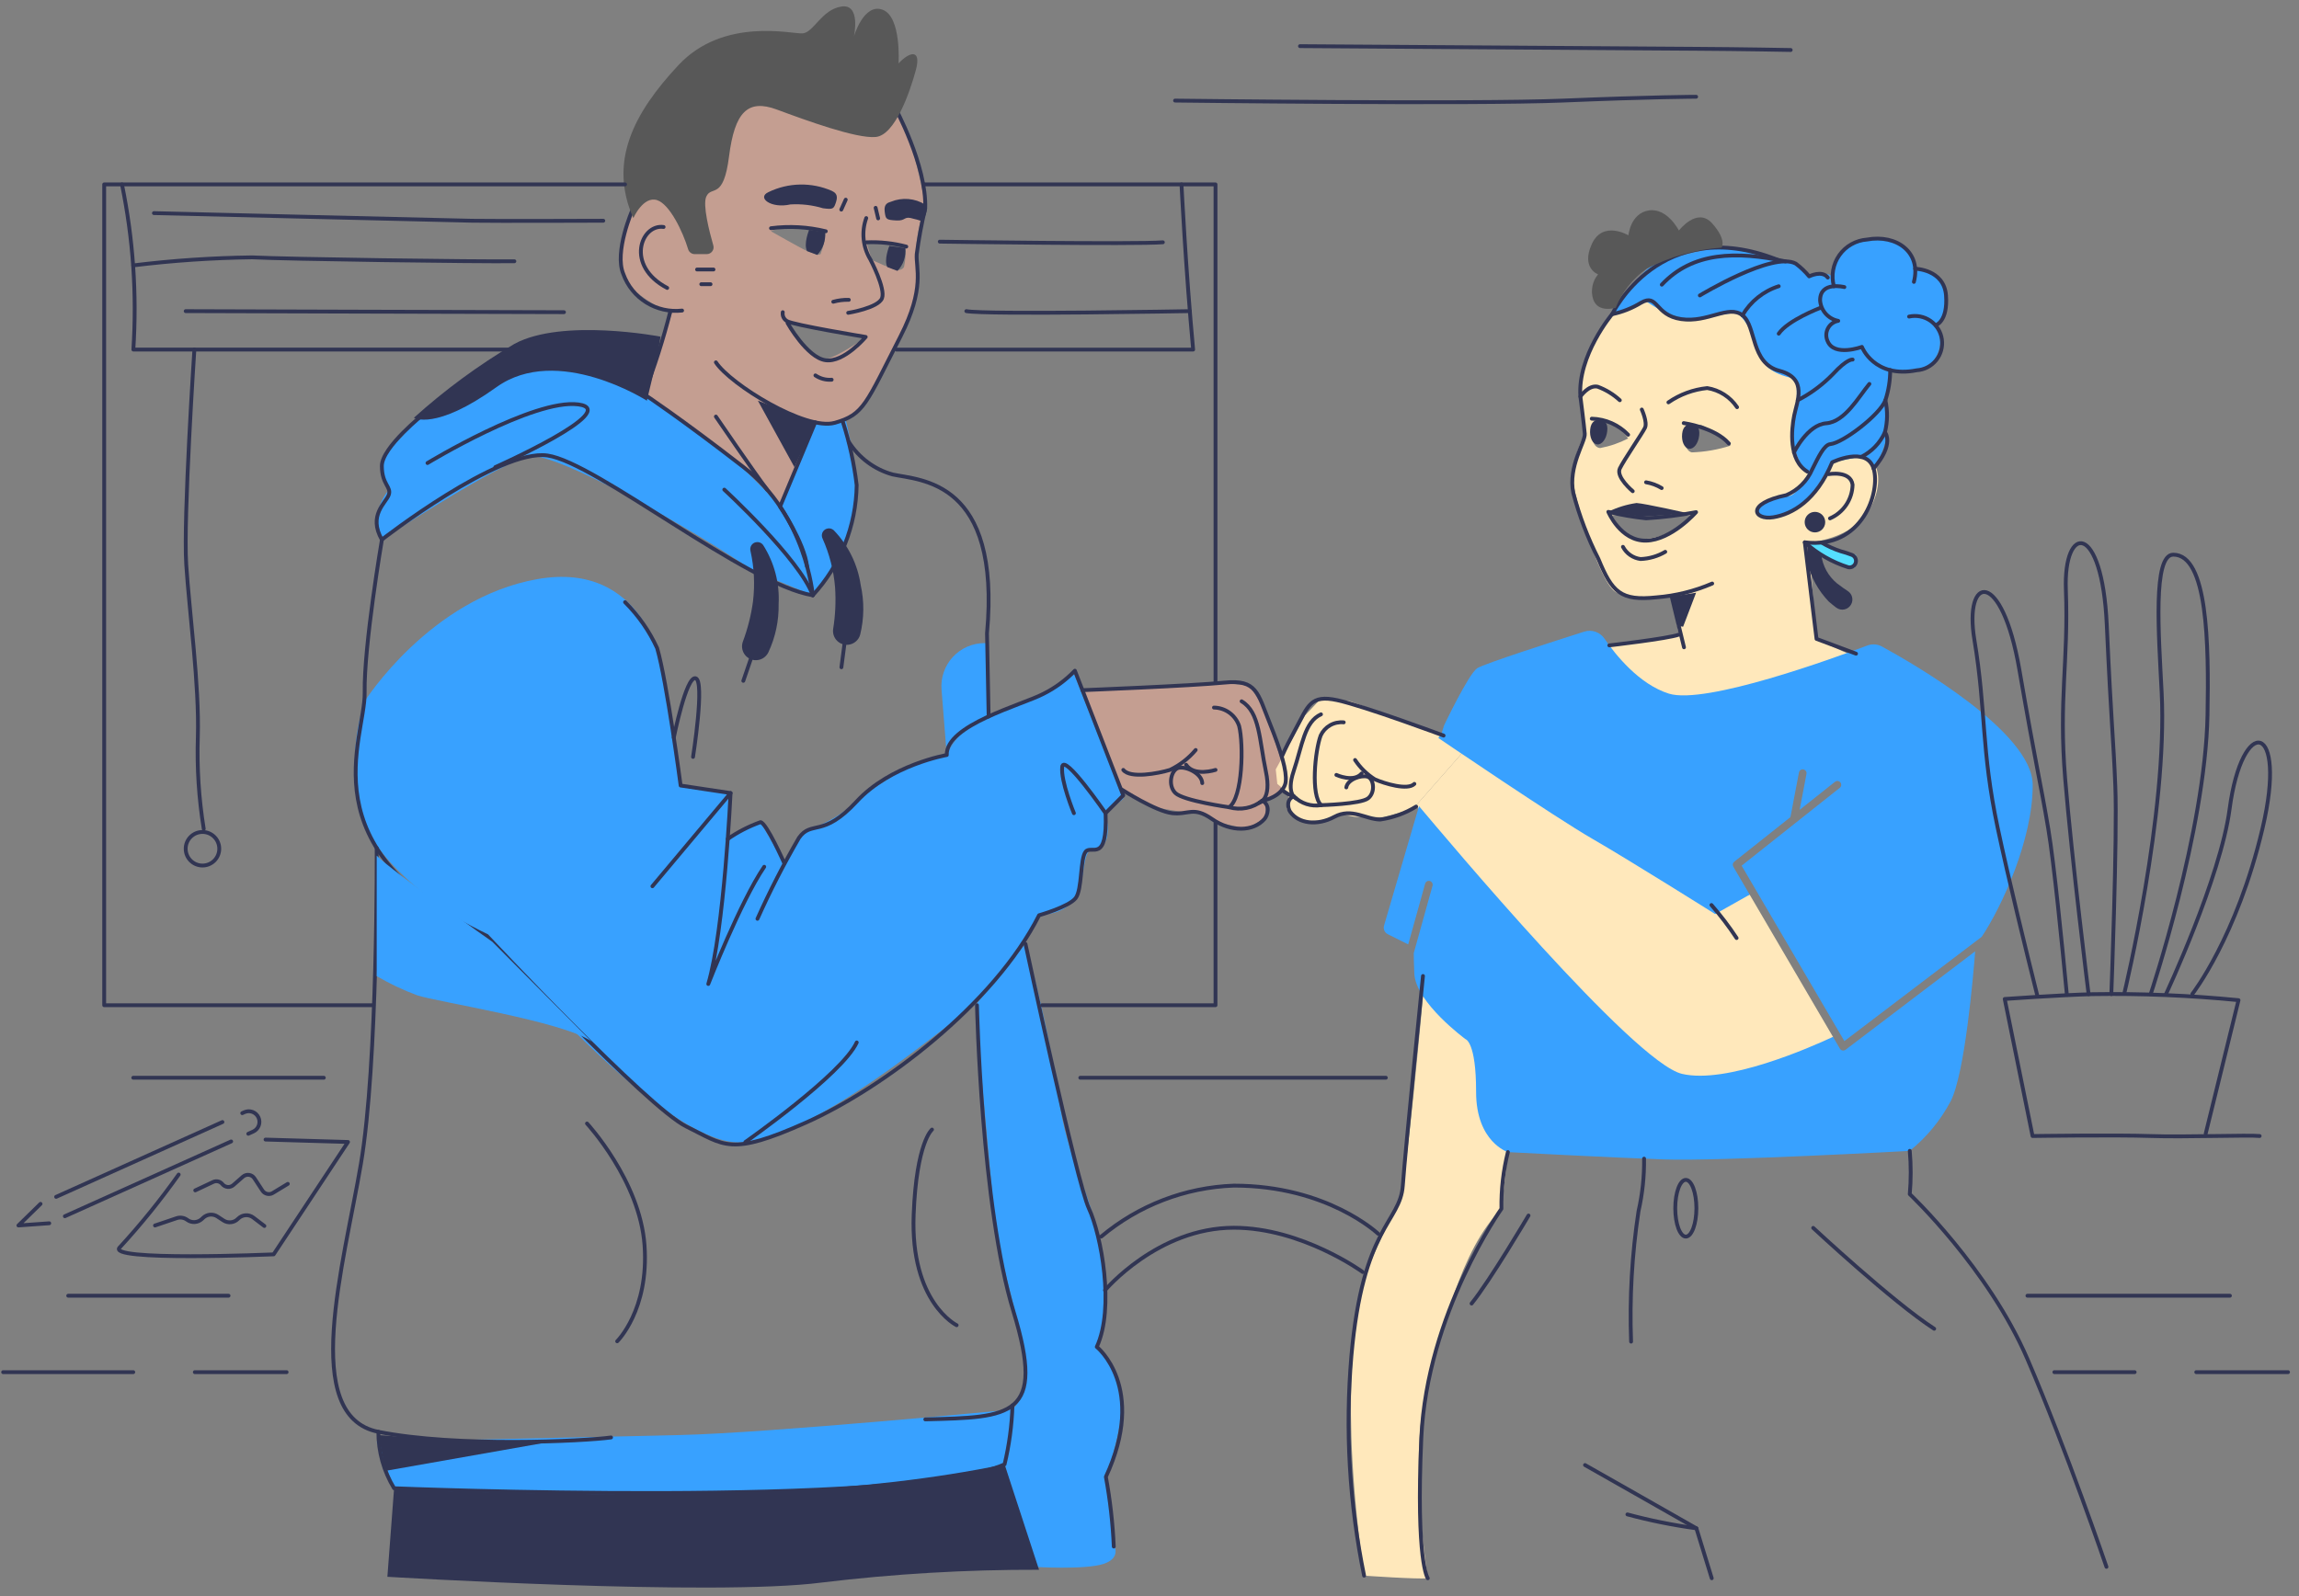 <svg width="144" height="100" viewBox="0 0 144 100" fill="none" xmlns="http://www.w3.org/2000/svg">
<rect x="0" y="0" width="144" height="100" fill="#808080" stroke="none"/>
<path d="M117.091 31.944C118.145 30.108 117.863 27.563 114.76 28.967L111.245 19.689L104.874 18.23L100.973 19.689C100.973 19.689 98.99 22.532 98.99 23.689C98.99 24.846 99.264 27.177 99.264 27.177C98.825 28.01 98.558 28.923 98.48 29.862C98.545 30.891 100.125 36.435 101.197 37.093C102.27 37.751 104.707 37.372 104.707 37.372L105.158 39.766L100.802 40.439C100.802 40.439 100.438 44.456 103.26 44.617C106.083 44.778 117.094 41.559 117.094 41.559L113.755 40.052L113.313 33.993C113.313 33.993 116.039 33.779 117.091 31.944ZM99.702 27.342C99.661 27.053 99.719 26.759 99.864 26.507C99.864 26.507 100.066 26.281 100.739 26.47C101.239 26.679 101.669 27.026 101.981 27.47C101.428 27.756 100.837 27.959 100.225 28.072C100 28.058 99.763 27.848 99.702 27.342ZM102.248 33.699C101.645 33.548 100.973 32.281 100.973 32.281L103.102 32.156L106.04 32.302C104.374 33.888 102.851 33.849 102.248 33.699ZM105.973 28.343C105.768 28.303 105.639 28.135 105.459 27.687C105.279 27.239 105.773 26.615 105.773 26.615C106.002 26.629 106.232 26.629 106.461 26.615C106.843 26.593 108.395 27.92 108.395 27.92C107.611 28.172 106.796 28.314 105.973 28.343Z" fill="#FFE8BB"/>
<path d="M29.569 24.693C29.569 24.693 26.129 26.016 25.446 27.023C24.764 28.03 23.258 28.312 24.363 30.678C24.363 30.678 23.001 32.214 23.921 33.811C23.921 33.811 31.474 28.84 33.2 28.591C34.927 28.343 43.477 33.213 47.165 35.752L50.909 37.297C50.909 37.297 53.526 34.628 53.576 31.62C53.609 29.826 53.406 28.036 52.974 26.295C52.974 26.295 52.318 26.424 51.926 26.55C51.641 26.615 51.342 26.587 51.075 26.468L48.861 31.741C48.861 31.741 45.622 28.037 42.723 26.374C39.825 24.711 36.812 20.308 29.569 24.693Z" fill="#38A1FF"/>
<path d="M61.876 40.293H61.664C61.292 40.293 60.923 40.37 60.582 40.519C60.241 40.669 59.934 40.887 59.682 41.16C59.429 41.434 59.236 41.757 59.114 42.109C58.992 42.461 58.944 42.834 58.974 43.206L59.301 47.304C59.531 46.74 59.88 46.232 60.325 45.815C60.769 45.398 61.298 45.081 61.876 44.887V40.293Z" fill="#38A1FF"/>
<path d="M22.84 43.937C22.84 43.937 26.93 37.479 33.648 36.286C40.366 35.094 41.441 41.768 41.441 41.768L42.634 49.216L45.761 49.687L45.584 52.565L47.634 51.51L49.129 54.088C49.129 54.088 49.998 52.16 50.647 51.986C51.758 51.597 52.781 50.993 53.66 50.209C54.688 49.291 58.049 47.14 59.299 47.305C59.595 46.65 60.035 46.07 60.587 45.609C61.138 45.147 61.786 44.816 62.483 44.64C64.218 44.146 65.845 43.328 67.277 42.23L70.365 50.038L69.249 50.949C69.249 50.949 69.837 53.105 68.571 53.16C67.305 53.215 68.663 56.846 65.614 57.269C65.614 57.269 65.059 57.184 64.771 57.934C64.484 58.685 61.066 63.255 59.969 63.85C58.873 64.446 51.629 70.844 46.685 71.551C41.742 72.259 30.498 58.639 30.498 58.639C30.498 58.639 23.526 54.872 22.6 50.873C22.029 48.584 22.112 46.181 22.84 43.937Z" fill="#38A1FF"/>
<path d="M23.595 90.336L24.684 93.241C24.684 93.241 43.737 94.836 47.868 95.076C52 95.315 62.923 91.743 62.923 91.743C63.263 90.631 63.43 89.472 63.418 88.309C63.418 88.309 48.134 89.783 42.581 89.909L23.595 90.336Z" fill="#38A1FF"/>
<path d="M61.094 62.978C61.094 62.978 62.241 76.328 62.441 77.475C62.641 78.622 64.234 84.48 64.233 85.282C64.231 86.083 64.329 87.395 63.418 88.308L62.922 91.743L64.795 98.17C64.795 98.17 67.953 98.363 69.117 97.984C70.281 97.604 69.762 96.763 69.762 96.763L69.268 92.527C69.75 91.159 70.093 89.746 70.292 88.309C70.277 86.861 69.699 85.476 68.681 84.447C69.267 82.492 69.369 80.423 68.975 78.421C68.385 74.667 66.791 72.632 66.295 68.647C65.801 65.438 65.107 62.263 64.216 59.141L61.094 62.978Z" fill="#38A1FF"/>
<path d="M100.973 19.688C100.973 19.688 102.426 19.098 103.058 18.846C103.75 19.324 104.502 19.708 105.295 19.99C105.831 20.021 108.802 19.577 108.802 19.577C109.45 20.19 109.887 20.992 110.052 21.868C110.397 23.43 112.072 23.618 112.367 23.729C112.662 23.839 112.503 25.508 112.503 25.508L112.249 27.466C112.359 28.104 112.58 28.717 112.902 29.279L113.307 29.776C113.307 29.776 112.434 31.089 112.078 31.073C111.723 31.058 110.246 31.415 110.079 31.837C109.913 32.258 110.204 32.425 111.068 32.407C111.932 32.288 112.725 31.868 113.307 31.22C113.833 30.495 114.317 29.741 114.758 28.961C114.758 28.961 116.587 28.616 116.646 28.584C116.706 28.552 117.351 29.347 117.351 29.347C117.748 28.736 118.029 28.057 118.18 27.343C118.132 26.782 118.113 25.183 118.113 25.183L118.457 23.204C119.093 23.351 119.755 23.341 120.387 23.177C120.638 23.061 120.862 22.892 121.044 22.683C121.225 22.475 121.361 22.23 121.441 21.965C121.523 21.701 121.547 21.422 121.513 21.147C121.478 20.873 121.387 20.608 121.244 20.372C121.468 20.215 121.646 20.002 121.761 19.755C121.877 19.508 121.925 19.234 121.901 18.962C121.964 18.475 121.831 17.982 121.534 17.591C121.236 17.201 120.795 16.943 120.308 16.875C119.341 16.809 119.865 16.831 119.865 16.831C119.878 16.403 119.737 15.985 119.465 15.654C119.194 15.323 118.811 15.102 118.388 15.033C116.859 14.776 114.915 15.06 114.841 17.557C114.841 17.557 114.871 16.823 113.42 17.331C112.907 16.801 112.254 16.428 111.537 16.254C110.698 16.217 108.659 15.47 107.675 15.518C106.25 15.72 104.853 16.09 103.515 16.62C102.744 16.968 100.973 19.688 100.973 19.688Z" fill="#38A1FF"/>
<path d="M113.437 34.544C114.039 34.87 114.66 35.159 115.296 35.409C115.585 35.49 115.881 35.544 116.179 35.571L116.254 34.765C115.811 34.706 115.378 34.591 114.963 34.423C114.44 34.181 114.105 33.993 114.105 33.993H113.313L113.437 34.544Z" fill="#55DEFF"/>
<path d="M57.952 12.819C57.952 12.819 57.171 8.475 56.294 7.199C56.294 7.199 48.039 4.563 46.473 5.849C44.907 7.134 43.642 8.892 43.657 10.793C43.672 12.695 43.364 15.451 43.364 15.451C43.364 15.451 41.324 10.972 40.138 12.471C39.226 13.694 38.778 15.202 38.874 16.725C39.071 17.176 39.293 17.615 39.54 18.04C39.54 18.04 41.194 19.5 42.127 19.482L40.464 24.692C40.464 24.692 46.014 29.029 46.624 29.292C47.235 29.556 48.861 31.74 48.861 31.74L51.075 26.468C51.599 26.523 52.129 26.466 52.629 26.299C53.13 26.133 53.588 25.861 53.975 25.502C55.099 24.31 55.85 21.688 56.582 20.717C57.355 19.311 57.661 17.695 57.456 16.104C57.185 15.082 57.952 12.819 57.952 12.819ZM48.291 14.491C49.12 14.018 51.724 14.491 51.724 14.491C51.678 14.98 51.569 15.462 51.398 15.922C51.331 15.947 51.26 15.962 51.188 15.968L50.553 15.729C50.192 15.571 48.291 14.491 48.291 14.491ZM51.465 22.506C50.811 22.361 49.349 20.236 49.349 20.236L54.205 21.133C54.205 21.133 52.116 22.651 51.465 22.506ZM56.624 16.725C56.45 17.027 56.034 16.885 56.034 16.885L55.376 16.627L54.612 16.288L54.27 15.186C54.27 15.186 54.942 15.203 55.405 15.212C55.856 15.264 56.299 15.367 56.727 15.519C56.743 15.924 56.709 16.329 56.624 16.725Z" fill="#C49E91"/>
<path d="M67.799 43.242L70.272 49.614L72.284 50.576L74.293 50.908H75.386L76.441 51.557L78.102 51.925L79.275 51.212V50.118L80.245 49.554L80.541 48.544L79.152 44.332L78.262 42.969L76.135 42.737L67.799 43.242Z" fill="#C49E91"/>
<path d="M91.792 46.944L88.499 50.69L86.636 51.202L84.874 51.177L83.941 51.009L82.942 51.401L81.47 51.46L80.579 50.673L80.747 49.74L80.005 49.112L79.908 48.205L81.737 44.827L82.704 43.803L84.553 43.93L90.286 45.989L91.792 46.944Z" fill="#FFE8BB"/>
<path d="M88.694 50.465C88.694 50.465 100.768 66.022 105.092 67.525C109.415 69.028 114.822 64.981 114.822 64.981L109.592 56.05L107.244 56.704L91.791 46.943L88.694 50.465Z" fill="#FFE8BB"/>
<path d="M89.131 62.416C89.131 62.416 88.056 74.365 87.678 75.158C87.301 75.95 85.557 79.335 85.263 80.838C84.968 82.341 83.869 87.684 85.442 98.719C85.442 98.719 88.777 98.952 89.434 98.883C89.434 98.883 88.261 91.583 89.273 87.537C90.285 83.49 91.479 78.281 94.047 75.735L94.452 72.18L93.548 62.979L89.131 62.416Z" fill="#FFE8BB"/>
<path d="M107.432 57.269L109.592 56.05L108.566 54.298C108.537 54.249 108.527 54.19 108.537 54.134C108.548 54.076 108.579 54.026 108.624 53.99L112.145 51.196L112.677 48.409C112.681 48.377 112.692 48.346 112.709 48.318C112.725 48.29 112.748 48.266 112.774 48.247C112.801 48.228 112.831 48.214 112.863 48.207C112.894 48.2 112.927 48.2 112.96 48.206C112.991 48.212 113.022 48.224 113.049 48.243C113.076 48.261 113.099 48.284 113.116 48.312C113.134 48.339 113.146 48.37 113.152 48.402C113.157 48.434 113.156 48.467 113.148 48.499L112.722 50.74L114.935 48.983C114.96 48.963 114.989 48.948 115.019 48.94C115.049 48.931 115.082 48.928 115.112 48.931C115.144 48.935 115.175 48.945 115.202 48.96C115.23 48.975 115.255 48.996 115.274 49.021C115.294 49.045 115.309 49.074 115.318 49.104C115.326 49.135 115.329 49.166 115.326 49.198C115.323 49.229 115.313 49.26 115.297 49.288C115.282 49.315 115.262 49.34 115.237 49.359L109.089 54.237L115.525 65.227L124.128 58.691C125.382 56.813 127.329 52.606 127.32 49.172C127.31 45.865 119.83 41.572 117.884 40.51C117.744 40.432 117.588 40.386 117.427 40.375C117.267 40.364 117.106 40.388 116.956 40.445C114.913 41.217 106.822 44.172 104.533 43.458C102.665 42.872 101.188 41.023 100.491 40.004C100.355 39.806 100.159 39.658 99.932 39.58C99.704 39.503 99.459 39.501 99.23 39.574C97.366 40.167 92.955 41.585 92.526 41.866C91.984 42.223 90.444 45.462 90.444 45.462L90.285 45.989L90.09 46.235C90.09 46.235 97.396 51.203 99.723 52.544C102.05 53.884 107.432 57.269 107.432 57.269Z" fill="#38A1FF"/>
<path d="M115.597 65.771C115.556 65.803 115.504 65.82 115.452 65.82C115.436 65.82 115.421 65.818 115.405 65.815C115.372 65.808 115.34 65.795 115.312 65.775C115.285 65.755 115.262 65.73 115.244 65.701L114.822 64.98C114.819 64.973 114.817 64.966 114.815 64.96C113.345 65.646 108.124 67.939 105.349 67.279C102.325 66.559 90.51 52.435 88.881 50.508L86.691 57.988C86.66 58.092 86.667 58.204 86.711 58.304C86.754 58.403 86.832 58.485 86.929 58.533L88.205 59.169L89.268 55.353C89.288 55.294 89.329 55.245 89.383 55.216C89.438 55.186 89.502 55.179 89.561 55.196C89.621 55.213 89.672 55.252 89.704 55.304C89.734 55.358 89.745 55.421 89.731 55.481L88.552 59.715C88.552 59.953 88.559 60.345 88.587 60.995C88.666 62.81 91.791 65.104 91.791 65.104C91.791 65.104 92.46 65.255 92.457 68.406C92.454 71.556 94.448 72.182 94.448 72.182C94.448 72.182 100.771 72.52 104.24 72.641C107.71 72.762 119.616 72.106 119.616 72.106C120.672 71.256 121.543 70.201 122.177 69.003C123.066 67.303 123.592 61.203 123.717 59.602L115.597 65.771Z" fill="#38A1FF"/>
<path d="M48.292 14.298C49.438 14.15 50.602 14.215 51.724 14.49" stroke="#313553" stroke-width="0.24" stroke-linecap="round" stroke-linejoin="round"/>
<path d="M50.68 14.4C50.68 14.4 50.314 15.293 50.553 15.731L51.188 15.97C51.369 15.782 51.506 15.556 51.59 15.309C51.675 15.061 51.704 14.799 51.676 14.539L50.68 14.4Z" fill="#313553"/>
<path d="M54.27 15.183C55.111 15.145 55.953 15.236 56.767 15.451" stroke="#313553" stroke-width="0.24" stroke-linecap="round" stroke-linejoin="round"/>
<path d="M55.706 15.403C55.706 15.403 55.341 16.295 55.58 16.733L56.214 16.972C56.395 16.784 56.533 16.558 56.617 16.311C56.701 16.064 56.73 15.801 56.702 15.541L55.706 15.403Z" fill="#313553"/>
<path d="M48.132 12.037C48.748 11.738 49.422 11.575 50.108 11.562C50.793 11.548 51.473 11.683 52.101 11.957C52.261 12.042 52.523 12.161 52.374 12.63C52.225 13.099 52.193 13.132 51.55 13.048C50.888 12.848 50.197 12.767 49.508 12.808C48.291 13.084 47.383 12.382 48.132 12.037Z" fill="#313553"/>
<path d="M52.974 12.509L52.695 13.132" stroke="#313553" stroke-width="0.24" stroke-linecap="round" stroke-linejoin="round"/>
<path d="M57.952 12.82C57.634 12.621 57.273 12.501 56.9 12.469C56.526 12.438 56.151 12.496 55.804 12.639C55.631 12.693 55.352 12.762 55.413 13.25C55.474 13.738 55.498 13.777 56.146 13.813C56.794 13.848 56.57 13.496 57.237 13.711C57.372 13.739 57.504 13.776 57.634 13.822C57.888 13.935 58.217 12.991 57.952 12.82Z" fill="#313553"/>
<path d="M54.846 13.02L55.004 13.683" stroke="#313553" stroke-width="0.24" stroke-linecap="round" stroke-linejoin="round"/>
<path d="M54.258 13.663C54.106 14.085 54.05 14.536 54.094 14.983C54.138 15.43 54.28 15.861 54.51 16.246C54.51 16.246 55.482 18.07 55.246 18.683C55.011 19.297 53.127 19.6 53.127 19.6" stroke="#313553" stroke-width="0.24" stroke-linecap="round" stroke-linejoin="round"/>
<path d="M53.166 18.785C52.837 18.776 52.509 18.817 52.192 18.906" stroke="#313553" stroke-width="0.24" stroke-linecap="round" stroke-linejoin="round"/>
<path d="M49.329 20.238C49.329 20.238 50.547 22.404 51.707 22.569C52.866 22.734 54.225 21.11 54.225 21.11C54.225 21.11 49.652 20.356 49.299 20.12C49.201 20.066 49.123 19.983 49.075 19.882C49.026 19.782 49.011 19.669 49.029 19.559" stroke="#313553" stroke-width="0.24" stroke-linecap="round" stroke-linejoin="round"/>
<path d="M39.62 13.136C39.62 13.136 38.456 15.78 39.044 17.172C39.31 17.912 39.819 18.54 40.487 18.954C41.155 19.369 41.943 19.546 42.724 19.457" stroke="#313553" stroke-width="0.24" stroke-linecap="round" stroke-linejoin="round"/>
<path d="M41.992 19.493C41.545 21.258 40.99 22.994 40.331 24.691" stroke="#313553" stroke-width="0.24" stroke-linecap="round" stroke-linejoin="round"/>
<path d="M41.565 14.221C40.155 14.022 39.142 16.652 41.791 18.04" stroke="#313553" stroke-width="0.24" stroke-linecap="round" stroke-linejoin="round"/>
<path d="M56.045 6.705C56.045 6.705 58.049 10.355 57.952 13.059C57.724 14.003 57.547 14.959 57.42 15.922C57.358 16.8 57.957 18.037 56.407 21.066C54.235 25.314 54.12 25.968 52.292 26.489C50.464 27.01 45.732 24.068 44.841 22.702" stroke="#313553" stroke-width="0.24" stroke-linecap="round" stroke-linejoin="round"/>
<path d="M39.669 13.663C39.669 13.663 40.298 12.253 41.162 12.541C41.95 12.802 42.764 14.499 43.102 15.614C43.128 15.703 43.183 15.781 43.257 15.836C43.331 15.892 43.421 15.922 43.513 15.922H44.267C44.333 15.922 44.398 15.907 44.458 15.877C44.517 15.848 44.569 15.805 44.609 15.752C44.65 15.699 44.677 15.637 44.689 15.572C44.701 15.507 44.698 15.44 44.679 15.376C44.428 14.503 44.001 12.837 44.24 12.315C44.567 11.595 45.312 12.577 45.664 9.801C46.017 7.025 46.829 6.185 48.657 6.863C50.485 7.541 53.633 8.692 54.848 8.583C56.063 8.474 56.995 5.761 57.363 4.398C57.731 3.035 56.965 3.237 56.282 3.971C56.282 3.971 56.468 1.051 55.286 0.611C54.104 0.17 53.488 2.273 53.488 2.273C53.488 2.273 53.94 0.214 52.698 0.41C51.457 0.605 50.953 2.055 50.262 2.092C49.572 2.129 45.319 1.063 42.496 4.08C39.672 7.097 38.109 10.15 39.669 13.663Z" fill="#585858"/>
<path d="M47.471 25.104L49.76 29.269L51.059 26.461L47.471 25.104Z" fill="#313553"/>
<path d="M51.061 26.461L48.86 31.74C48.86 31.74 50.383 33.99 50.554 35.498" stroke="#313553" stroke-width="0.24" stroke-linecap="round" stroke-linejoin="round"/>
<path d="M43.661 16.885H44.69" stroke="#313553" stroke-width="0.24" stroke-linecap="round" stroke-linejoin="round"/>
<path d="M43.925 17.806H44.505" stroke="#313553" stroke-width="0.24" stroke-linecap="round" stroke-linejoin="round"/>
<path d="M41.371 21.09C41.371 21.09 35.223 19.911 32.217 21.547C29.971 22.877 27.863 24.428 25.923 26.176C25.923 26.176 27.263 27.005 31.09 24.26C34.916 21.515 40.516 25.104 40.516 25.104L41.165 22.4L41.371 21.09Z" fill="#313553"/>
<path d="M26.581 25.906C26.581 25.906 23.916 28.015 23.918 29.196C23.921 30.376 24.533 30.5 24.35 31.007C24.167 31.515 23.047 32.282 23.918 33.81C23.918 33.81 31.244 28.105 34.29 28.538C37.336 28.97 46.76 36.636 50.911 37.296C50.911 37.296 50.495 32.311 46.574 29.268C42.654 26.225 40.333 24.691 40.333 24.691" stroke="#313553" stroke-width="0.24" stroke-linecap="round" stroke-linejoin="round"/>
<path d="M51.074 23.52C51.373 23.723 51.732 23.818 52.092 23.79" stroke="#313553" stroke-width="0.24" stroke-linecap="round" stroke-linejoin="round"/>
<path d="M44.841 26.1C44.841 26.1 47.267 29.655 48.05 30.677" stroke="#313553" stroke-width="0.24" stroke-linecap="round" stroke-linejoin="round"/>
<path d="M23.922 33.812C23.922 33.812 22.792 40.445 22.841 43.388C22.891 46.331 19.108 53.18 30.497 58.638C30.497 58.638 40.576 69.398 42.989 70.579C45.403 71.76 45.707 72.466 50.491 70.33C55.276 68.194 62.268 62.942 65.084 57.343C65.084 57.343 66.949 56.816 67.372 56.272C67.796 55.729 67.645 53.803 68.001 53.358C68.358 52.914 69.37 54.121 69.249 50.948L70.357 49.832L67.326 42.021C66.752 42.616 66.082 43.109 65.342 43.477C64.025 44.166 59.233 45.422 59.302 47.304C59.302 47.304 55.778 47.915 53.653 50.221C51.527 52.526 50.836 51.37 50.042 52.495C49.088 54.139 48.221 55.83 47.444 57.565" stroke="#313553" stroke-width="0.24" stroke-linecap="round" stroke-linejoin="round"/>
<path d="M39.152 37.727C39.988 38.56 40.669 39.536 41.161 40.608C41.774 42.712 42.633 49.216 42.633 49.216L45.761 49.687L40.865 55.526" stroke="#313553" stroke-width="0.24" stroke-linecap="round" stroke-linejoin="round"/>
<path d="M45.76 49.687C45.76 49.687 45.363 58.264 44.364 61.649C44.364 61.649 46.372 56.504 47.868 54.306" stroke="#313553" stroke-width="0.24" stroke-linecap="round" stroke-linejoin="round"/>
<path d="M45.584 52.564C46.218 52.124 46.907 51.77 47.634 51.51C48.001 51.546 49.128 54.087 49.128 54.087" stroke="#313553" stroke-width="0.24" stroke-linecap="round" stroke-linejoin="round"/>
<path d="M50.909 37.297C52.644 35.411 53.623 32.953 53.659 30.391C53.499 29.057 53.212 27.741 52.803 26.461" stroke="#313553" stroke-width="0.24" stroke-linecap="round" stroke-linejoin="round"/>
<path d="M26.777 29.01C26.777 29.01 33.43 24.971 36.222 25.338C39.014 25.705 31.025 29.266 31.025 29.266" stroke="#313553" stroke-width="0.24" stroke-linecap="round" stroke-linejoin="round"/>
<path d="M42.204 46.212C42.204 46.212 42.976 42.344 43.57 42.493C44.163 42.643 43.409 47.422 43.409 47.422" stroke="#313553" stroke-width="0.24" stroke-linecap="round" stroke-linejoin="round"/>
<path d="M46.685 71.552C46.685 71.552 52.746 67.312 53.663 65.312" stroke="#313553" stroke-width="0.24" stroke-linecap="round" stroke-linejoin="round"/>
<path d="M69.248 50.948C69.248 50.948 66.631 47.15 66.532 48.045C66.432 48.94 67.265 50.948 67.265 50.948" stroke="#313553" stroke-width="0.24" stroke-linecap="round" stroke-linejoin="round"/>
<path d="M53.165 27.684C53.794 28.68 54.77 29.408 55.905 29.726C57.654 30.102 62.7 30.073 61.822 39.681L61.924 44.888" stroke="#313553" stroke-width="0.24" stroke-linecap="round" stroke-linejoin="round"/>
<path d="M23.593 53.132C23.593 53.132 23.675 66.594 22.607 72.91C21.538 79.226 18.77 88.728 23.699 89.707C28.627 90.686 36.593 90.294 38.274 90.06" stroke="#313553" stroke-width="0.24" stroke-linecap="round" stroke-linejoin="round"/>
<path d="M61.194 62.978C61.194 62.978 61.463 75.578 63.486 82.186C65.508 88.794 63.349 88.794 57.956 88.928" stroke="#313553" stroke-width="0.24" stroke-linecap="round" stroke-linejoin="round"/>
<path d="M64.232 59.142C64.232 59.142 67.429 74.041 68.204 75.713C68.978 77.384 69.827 81.946 68.698 84.386C68.698 84.386 71.868 86.913 69.267 92.528C69.532 93.971 69.698 95.43 69.763 96.896" stroke="#313553" stroke-width="0.24" stroke-linecap="round" stroke-linejoin="round"/>
<path d="M47.257 41.359C47.126 41.345 47 41.302 46.889 41.233C46.777 41.164 46.683 41.071 46.612 40.959C46.542 40.849 46.498 40.723 46.483 40.593C46.469 40.462 46.484 40.33 46.528 40.206C46.835 39.388 47.049 38.537 47.166 37.671C47.291 36.62 47.238 35.556 47.008 34.523C46.992 34.463 46.988 34.4 46.997 34.338C47.007 34.276 47.03 34.217 47.064 34.164C47.098 34.112 47.143 34.067 47.195 34.033C47.248 33.999 47.307 33.977 47.369 33.968C47.449 33.955 47.532 33.964 47.607 33.994C47.683 34.025 47.748 34.076 47.796 34.142C48.501 35.245 48.841 36.542 48.77 37.849C48.79 38.894 48.569 39.93 48.125 40.876C48.047 41.035 47.922 41.167 47.767 41.254C47.611 41.34 47.434 41.377 47.257 41.359Z" fill="#313553"/>
<path d="M47.166 40.879L46.558 42.656" stroke="#313553" stroke-width="0.24" stroke-linecap="round" stroke-linejoin="round"/>
<path d="M53.129 40.396C52.998 40.409 52.866 40.392 52.743 40.346C52.62 40.301 52.509 40.228 52.418 40.133C52.327 40.038 52.259 39.924 52.218 39.799C52.178 39.674 52.167 39.542 52.185 39.412C52.324 38.549 52.364 37.673 52.306 36.8C52.219 35.746 51.955 34.713 51.524 33.747C51.496 33.691 51.48 33.63 51.477 33.567C51.474 33.505 51.484 33.443 51.507 33.384C51.53 33.326 51.565 33.273 51.61 33.23C51.655 33.186 51.708 33.152 51.767 33.131C51.843 33.102 51.925 33.095 52.005 33.11C52.085 33.126 52.159 33.162 52.219 33.217C53.129 34.158 53.721 35.361 53.911 36.656C54.138 37.676 54.128 38.735 53.881 39.75C53.837 39.922 53.741 40.076 53.606 40.191C53.471 40.306 53.305 40.378 53.128 40.396H53.129Z" fill="#313553"/>
<path d="M52.945 39.944L52.702 41.806" stroke="#313553" stroke-width="0.24" stroke-linecap="round" stroke-linejoin="round"/>
<path d="M23.699 89.707C23.696 90.954 24.037 92.177 24.684 93.242C24.684 93.242 56.635 94.539 62.922 91.745C63.212 90.534 63.378 89.297 63.418 88.054" stroke="#313553" stroke-width="0.24" stroke-linecap="round" stroke-linejoin="round"/>
<path d="M24.684 93.243L24.264 98.79C24.264 98.79 44.732 100.03 51.475 99.15C55.989 98.604 60.533 98.337 65.081 98.35L62.922 91.745C53.986 93.589 44.305 93.771 32.883 93.543C29.684 93.48 26.038 93.405 24.684 93.243Z" fill="#313553"/>
<path d="M34.707 90.29L24.149 92.152L23.698 89.91L28.4 90.273L34.707 90.29Z" fill="#313553"/>
<path d="M36.767 70.391C36.767 70.391 40.081 73.967 40.371 78.02C40.661 82.073 38.657 84.036 38.657 84.036" stroke="#313553" stroke-width="0.24" stroke-linecap="round" stroke-linejoin="round"/>
<path d="M58.377 70.77C58.377 70.77 57.404 71.551 57.228 76.098C57.015 81.611 59.92 83.028 59.92 83.028" stroke="#313553" stroke-width="0.24" stroke-linecap="round" stroke-linejoin="round"/>
<path d="M23.595 61.156C24.406 61.632 25.257 62.035 26.138 62.361C27.323 62.76 35.333 64.004 37.043 65.247L30.841 59.007C30.841 59.007 24.639 54.648 23.595 53.61V61.156Z" fill="#38A1FF"/>
<path d="M45.366 30.677C45.366 30.677 50.092 35.025 50.91 37.296" stroke="#313553" stroke-width="0.24" stroke-linecap="round" stroke-linejoin="round"/>
<path d="M67.799 43.241C67.799 43.241 74.669 42.97 76.696 42.766C78.723 42.562 78.77 43.416 79.522 45.284C80.274 47.152 80.599 48.304 80.533 48.964C80.467 49.623 79.641 50.082 79.061 50.16C78.774 50.391 78.435 50.549 78.075 50.621C77.713 50.693 77.34 50.678 76.986 50.575C76.986 50.575 74.124 50.172 73.622 49.686C73.121 49.2 73.36 48.194 73.841 48.104C74.321 48.014 75.278 48.466 75.304 49.065" stroke="#313553" stroke-width="0.24" stroke-linecap="round" stroke-linejoin="round"/>
<path d="M76.038 44.331C76.388 44.336 76.728 44.45 77.01 44.657C77.293 44.864 77.504 45.154 77.614 45.486C77.898 46.616 77.846 49.98 76.986 50.575" stroke="#313553" stroke-width="0.24" stroke-linecap="round" stroke-linejoin="round"/>
<path d="M78.88 50.294C78.88 50.294 79.665 50.107 79.29 48.336C78.874 46.36 78.914 44.619 77.769 43.938" stroke="#313553" stroke-width="0.24" stroke-linecap="round" stroke-linejoin="round"/>
<path d="M76.136 48.236C76.136 48.236 74.795 48.675 74.293 47.913" stroke="#313553" stroke-width="0.24" stroke-linecap="round" stroke-linejoin="round"/>
<path d="M74.893 46.988C74.45 47.514 73.901 47.939 73.282 48.236C72.544 48.462 70.785 48.79 70.358 48.236" stroke="#313553" stroke-width="0.24" stroke-linecap="round" stroke-linejoin="round"/>
<path d="M70.268 49.469C70.268 49.469 72.385 50.835 73.424 50.948C74.462 51.061 74.734 50.492 75.92 51.316C77.106 52.141 78.5 52.111 79.198 51.316C79.389 51.098 79.608 50.442 79.057 50.161" stroke="#313553" stroke-width="0.24" stroke-linecap="round" stroke-linejoin="round"/>
<path d="M80.294 49.479C80.508 49.673 80.764 49.814 81.043 49.892C81.264 50.114 81.534 50.28 81.833 50.376C82.131 50.472 82.448 50.495 82.757 50.444C82.757 50.444 85.216 50.381 85.688 50.019C86.161 49.657 86.055 48.784 85.657 48.663C85.259 48.543 84.406 48.83 84.326 49.334" stroke="#313553" stroke-width="0.24" stroke-linecap="round" stroke-linejoin="round"/>
<path d="M90.42 46.086C90.42 46.086 85.455 44.238 83.761 43.869C82.067 43.5 81.944 44.216 81.125 45.724C80.779 46.36 80.511 46.896 80.315 47.344" stroke="#313553" stroke-width="0.24" stroke-linecap="round" stroke-linejoin="round"/>
<path d="M84.165 45.257C83.869 45.228 83.571 45.291 83.312 45.439C83.054 45.586 82.847 45.811 82.722 46.081C82.371 47.007 82.088 49.859 82.757 50.445" stroke="#313553" stroke-width="0.24" stroke-linecap="round" stroke-linejoin="round"/>
<path d="M81.184 50.023C81.184 50.023 80.539 49.789 81.027 48.325C81.572 46.695 81.705 45.219 82.741 44.755" stroke="#313553" stroke-width="0.24" stroke-linecap="round" stroke-linejoin="round"/>
<path d="M83.704 48.55C83.704 48.55 84.794 49.05 85.293 48.456" stroke="#313553" stroke-width="0.24" stroke-linecap="round" stroke-linejoin="round"/>
<path d="M84.876 47.615C85.199 48.103 85.622 48.517 86.118 48.828C86.72 49.095 88.175 49.539 88.59 49.112" stroke="#313553" stroke-width="0.24" stroke-linecap="round" stroke-linejoin="round"/>
<path d="M81.04 49.894C80.546 50.077 80.668 50.653 80.809 50.857C81.321 51.597 82.497 51.761 83.58 51.176C84.663 50.59 85.558 51.341 86.447 51.347C87.246 51.233 88.013 50.956 88.7 50.534" stroke="#313553" stroke-width="0.24" stroke-linecap="round" stroke-linejoin="round"/>
<path d="M39.151 11.553H6.526V62.98H23.39" stroke="#313553" stroke-width="0.24" stroke-linecap="round" stroke-linejoin="round"/>
<path d="M76.134 51.557V62.979H65.275" stroke="#313553" stroke-width="0.24" stroke-linecap="round" stroke-linejoin="round"/>
<path d="M57.92 11.553H76.135V42.738" stroke="#313553" stroke-width="0.24" stroke-linecap="round" stroke-linejoin="round"/>
<path d="M7.64 11.555C8.34 14.956 8.579 18.436 8.353 21.901H32.218" stroke="#313553" stroke-width="0.24" stroke-linecap="round" stroke-linejoin="round"/>
<path d="M74.004 11.555C74.004 11.555 74.267 16.894 74.734 21.903H56.151" stroke="#313553" stroke-width="0.24" stroke-linecap="round" stroke-linejoin="round"/>
<path d="M12.175 21.9C12.175 21.9 11.476 32.432 11.665 35.367C11.854 38.301 12.489 42.924 12.392 46.169C12.329 48.096 12.453 50.024 12.761 51.928" stroke="#313553" stroke-width="0.24" stroke-linecap="round" stroke-linejoin="round"/>
<path d="M12.683 54.228C13.264 54.228 13.734 53.757 13.734 53.176C13.734 52.596 13.264 52.125 12.683 52.125C12.102 52.125 11.631 52.596 11.631 53.176C11.631 53.757 12.102 54.228 12.683 54.228Z" stroke="#313553" stroke-width="0.24" stroke-linecap="round" stroke-linejoin="round"/>
<path d="M9.641 13.352C9.641 13.352 28.19 13.803 29.57 13.83C30.949 13.856 37.788 13.83 37.788 13.83" stroke="#313553" stroke-width="0.24" stroke-linecap="round" stroke-linejoin="round"/>
<path d="M8.347 16.627C10.815 16.324 13.298 16.156 15.785 16.124C17.965 16.237 29.917 16.401 32.217 16.369" stroke="#313553" stroke-width="0.24" stroke-linecap="round" stroke-linejoin="round"/>
<path d="M11.631 19.493C11.631 19.493 33.082 19.559 35.325 19.559" stroke="#313553" stroke-width="0.24" stroke-linecap="round" stroke-linejoin="round"/>
<path d="M58.864 15.14C58.864 15.14 71.149 15.317 72.837 15.18" stroke="#313553" stroke-width="0.24" stroke-linecap="round" stroke-linejoin="round"/>
<path d="M74.526 19.493C74.526 19.493 61.763 19.724 60.527 19.493" stroke="#313553" stroke-width="0.24" stroke-linecap="round" stroke-linejoin="round"/>
<path d="M73.601 6.302C73.601 6.302 92.35 6.534 97.893 6.302C103.437 6.07 106.239 6.062 106.239 6.062" stroke="#313553" stroke-width="0.24" stroke-linecap="round" stroke-linejoin="round"/>
<path d="M81.426 2.891C81.426 2.891 103.445 3.041 106.24 3.057C109.035 3.073 112.162 3.132 112.162 3.132" stroke="#313553" stroke-width="0.24" stroke-linecap="round" stroke-linejoin="round"/>
<path d="M8.347 67.523H20.282" stroke="#313553" stroke-width="0.24" stroke-linecap="round" stroke-linejoin="round"/>
<path d="M67.664 67.523H86.804" stroke="#313553" stroke-width="0.24" stroke-linecap="round" stroke-linejoin="round"/>
<path d="M0.196 85.969H8.347" stroke="#313553" stroke-width="0.24" stroke-linecap="round" stroke-linejoin="round"/>
<path d="M12.203 85.969H17.952" stroke="#313553" stroke-width="0.24" stroke-linecap="round" stroke-linejoin="round"/>
<path d="M4.272 81.18H14.315" stroke="#313553" stroke-width="0.24" stroke-linecap="round" stroke-linejoin="round"/>
<path d="M128.677 85.969H133.706" stroke="#313553" stroke-width="0.24" stroke-linecap="round" stroke-linejoin="round"/>
<path d="M137.564 85.969H143.313" stroke="#313553" stroke-width="0.24" stroke-linecap="round" stroke-linejoin="round"/>
<path d="M126.99 81.18H139.674" stroke="#313553" stroke-width="0.24" stroke-linecap="round" stroke-linejoin="round"/>
<path d="M69.214 80.838C69.214 80.838 72.515 76.921 77.285 76.921C81.547 76.921 85.355 79.695 85.355 79.695" stroke="#313553" stroke-width="0.24" stroke-linecap="round" stroke-linejoin="round"/>
<path d="M68.976 77.476C71.313 75.515 74.238 74.391 77.286 74.282C83.148 74.282 86.317 77.295 86.317 77.295" stroke="#313553" stroke-width="0.24" stroke-linecap="round" stroke-linejoin="round"/>
<path d="M141.535 71.175C140.864 71.1 136.84 71.25 134.693 71.175C132.546 71.1 127.311 71.175 127.311 71.175L125.567 62.588C125.567 62.588 129.06 62.338 131.058 62.287C134.114 62.238 137.17 62.364 140.211 62.663L138.156 71.024" stroke="#313553" stroke-width="0.24" stroke-linecap="round" stroke-linejoin="round"/>
<path d="M133.073 62.172C133.073 62.172 135.78 50.949 135.398 43.39C135.212 39.722 134.837 34.752 136.125 34.751C138.274 34.751 138.355 40.288 138.269 44.812C138.131 52.05 134.712 62.278 134.712 62.278" stroke="#313553" stroke-width="0.24" stroke-linecap="round" stroke-linejoin="round"/>
<path d="M135.673 62.273C135.673 62.273 139.085 54.985 139.653 50.69C140.437 44.759 143.311 45.149 141.711 51.919C140.106 58.71 137.322 62.273 137.322 62.273" stroke="#313553" stroke-width="0.24" stroke-linecap="round" stroke-linejoin="round"/>
<path d="M130.821 62.285C130.821 62.285 129.766 53.813 129.354 48.793C128.942 43.774 129.567 41.466 129.398 36.943C129.242 32.806 131.668 32.685 131.959 39.131C132.25 45.578 132.37 46.12 132.496 49.29C132.622 52.461 132.245 62.285 132.245 62.285" stroke="#313553" stroke-width="0.24" stroke-linecap="round" stroke-linejoin="round"/>
<path d="M127.621 62.424C126.91 59.579 125.795 55.029 125.125 51.861C124.083 46.934 124.41 44.565 123.67 40.099C122.992 36.015 125.383 35.589 126.483 41.947C127.583 48.305 127.775 48.827 128.301 51.956C128.654 54.065 129.165 59.202 129.46 62.326" stroke="#313553" stroke-width="0.24" stroke-linecap="round" stroke-linejoin="round"/>
<path d="M94.448 72.18C94.16 73.342 94.024 74.537 94.043 75.734C94.043 75.734 89.373 82.287 89.026 90.087C88.678 97.887 89.43 98.882 89.43 98.882" stroke="#313553" stroke-width="0.24" stroke-linecap="round" stroke-linejoin="round"/>
<path d="M95.74 76.156C95.74 76.156 93.347 80.217 92.173 81.671" stroke="#313553" stroke-width="0.24" stroke-linecap="round" stroke-linejoin="round"/>
<path d="M102.978 72.592C102.993 73.698 102.876 74.801 102.631 75.88C102.22 78.585 102.064 81.323 102.165 84.057" stroke="#313553" stroke-width="0.24" stroke-linecap="round" stroke-linejoin="round"/>
<path d="M99.279 91.789C99.279 91.789 105.426 95.274 106.255 95.753L107.217 98.882" stroke="#313553" stroke-width="0.24" stroke-linecap="round" stroke-linejoin="round"/>
<path d="M101.935 94.882C103.355 95.264 104.798 95.556 106.256 95.753" stroke="#313553" stroke-width="0.24" stroke-linecap="round" stroke-linejoin="round"/>
<path d="M119.62 72.105C119.699 73.007 119.699 73.914 119.62 74.816C119.62 74.816 124.544 79.469 126.989 85.145C129.434 90.822 131.94 98.167 131.94 98.167" stroke="#313553" stroke-width="0.24" stroke-linecap="round" stroke-linejoin="round"/>
<path d="M113.571 76.931C113.571 76.931 118.555 81.576 121.15 83.251" stroke="#313553" stroke-width="0.24" stroke-linecap="round" stroke-linejoin="round"/>
<path d="M105.593 77.476C105.958 77.476 106.255 76.68 106.255 75.699C106.255 74.717 105.958 73.922 105.593 73.922C105.227 73.922 104.931 74.717 104.931 75.699C104.931 76.68 105.227 77.476 105.593 77.476Z" stroke="#313553" stroke-width="0.24" stroke-linecap="round" stroke-linejoin="round"/>
<path d="M89.13 61.149C89.13 61.149 88.031 71.963 87.866 74.284C87.701 76.604 85.356 76.818 84.644 84.969C84.25 89.568 84.518 94.199 85.442 98.72" stroke="#313553" stroke-width="0.24" stroke-linecap="round" stroke-linejoin="round"/>
<path d="M13.931 70.299L3.515 74.986" stroke="#313553" stroke-width="0.24" stroke-linecap="round" stroke-linejoin="round"/>
<path d="M14.479 71.514L4.063 76.2" stroke="#313553" stroke-width="0.24" stroke-linecap="round" stroke-linejoin="round"/>
<path d="M15.173 69.742L15.31 69.68C15.471 69.608 15.654 69.603 15.819 69.665C15.985 69.728 16.118 69.854 16.191 70.015C16.263 70.176 16.269 70.36 16.206 70.525C16.143 70.69 16.018 70.824 15.857 70.896L15.551 71.034" stroke="#313553" stroke-width="0.24" stroke-linecap="round" stroke-linejoin="round"/>
<path d="M2.539 75.425L1.153 76.779L3.085 76.641" stroke="#313553" stroke-width="0.24" stroke-linecap="round" stroke-linejoin="round"/>
<path d="M11.192 73.589C10.062 75.18 8.834 76.7 7.514 78.137C6.473 79.046 17.14 78.589 17.14 78.589L21.798 71.548L16.632 71.397" stroke="#313553" stroke-width="0.24" stroke-linecap="round" stroke-linejoin="round"/>
<path d="M9.709 76.78L11.065 76.322C11.175 76.285 11.292 76.274 11.407 76.293C11.522 76.311 11.631 76.356 11.724 76.426C11.859 76.526 12.025 76.576 12.193 76.566C12.361 76.556 12.521 76.488 12.644 76.373L12.731 76.292C12.849 76.182 13.001 76.115 13.161 76.101C13.322 76.088 13.483 76.128 13.617 76.216L13.994 76.463C14.132 76.554 14.296 76.594 14.459 76.578C14.623 76.562 14.776 76.491 14.893 76.375L14.927 76.343C15.05 76.222 15.213 76.149 15.386 76.138C15.559 76.127 15.73 76.179 15.867 76.284L16.56 76.811" stroke="#313553" stroke-width="0.24" stroke-linecap="round" stroke-linejoin="round"/>
<path d="M12.23 74.58L13.35 74.053C13.447 74.007 13.557 73.995 13.662 74.019C13.766 74.044 13.86 74.103 13.927 74.187C13.967 74.237 14.017 74.279 14.074 74.309C14.131 74.34 14.193 74.359 14.258 74.365C14.322 74.371 14.387 74.364 14.448 74.343C14.509 74.324 14.566 74.291 14.615 74.249L15.217 73.722C15.269 73.677 15.329 73.644 15.395 73.624C15.461 73.604 15.53 73.6 15.597 73.609C15.665 73.618 15.73 73.642 15.787 73.678C15.845 73.715 15.895 73.763 15.932 73.821L16.439 74.595C16.507 74.699 16.613 74.772 16.734 74.799C16.855 74.827 16.982 74.806 17.088 74.742L18.027 74.172" stroke="#313553" stroke-width="0.24" stroke-linecap="round" stroke-linejoin="round"/>
<path d="M107.198 56.703C107.77 57.355 108.297 58.047 108.774 58.772" stroke="#313553" stroke-width="0.24" stroke-linecap="round" stroke-linejoin="round"/>
<path d="M100.799 40.435C100.799 40.435 104.451 40.016 105.156 39.763" stroke="#313553" stroke-width="0.24" stroke-linecap="round" stroke-linejoin="round"/>
<path d="M104.707 37.369L105.479 40.555" stroke="#313553" stroke-width="0.24" stroke-linecap="round" stroke-linejoin="round"/>
<path d="M118.394 23.183C118.395 23.826 118.293 24.465 118.092 25.076C117.771 25.965 115.448 27.746 114.649 27.824C114.249 27.863 113.9 28.633 113.511 29.406C113.198 30.134 112.617 30.713 111.888 31.022C109.294 31.565 109.865 32.604 111.069 32.408C112.273 32.211 113.767 31.353 114.76 28.965C114.76 28.965 116.898 27.916 117.353 29.349C117.807 30.783 116.669 34.425 113.046 33.978L113.78 40.028L116.254 40.955" stroke="#313553" stroke-width="0.24" stroke-linecap="round" stroke-linejoin="round"/>
<path d="M118.092 25.077C118.241 25.738 118.231 26.424 118.065 27.08C117.761 27.756 117.231 28.306 116.566 28.633" stroke="#313553" stroke-width="0.24" stroke-linecap="round" stroke-linejoin="round"/>
<path d="M118.065 27.079C118.065 27.079 118.694 27.802 117.352 29.352" stroke="#313553" stroke-width="0.24" stroke-linecap="round" stroke-linejoin="round"/>
<path d="M113.204 29.549C112.009 28.836 112.21 26.898 112.38 26.031C112.549 25.163 113.261 23.703 111.451 23.229C109.641 22.756 110.02 20.442 109.144 19.754C108.268 19.065 106.982 20.236 105.302 19.993C103.622 19.749 103.863 18.351 102.791 18.966C102.233 19.309 101.62 19.552 100.979 19.685C100.979 19.685 104.004 13.369 111.327 16.273" stroke="#313553" stroke-width="0.24" stroke-linecap="round" stroke-linejoin="round"/>
<path d="M104.089 17.835C106.018 15.777 108.748 15.719 111.836 16.377" stroke="#313553" stroke-width="0.24" stroke-linecap="round" stroke-linejoin="round"/>
<path d="M106.471 18.51C106.471 18.51 111.046 15.736 112.48 16.516C112.79 16.749 113.071 17.017 113.319 17.315C113.319 17.315 114.126 16.905 114.485 17.39" stroke="#313553" stroke-width="0.24" stroke-linecap="round" stroke-linejoin="round"/>
<path d="M115.525 17.986C115.525 17.986 113.996 17.596 114.004 18.822C114.026 19.13 114.149 19.423 114.354 19.655C114.56 19.886 114.836 20.044 115.14 20.102C115.003 20.126 114.874 20.18 114.762 20.262C114.65 20.343 114.558 20.45 114.494 20.572C114.43 20.695 114.394 20.831 114.39 20.969C114.387 21.107 114.415 21.245 114.473 21.371C114.888 22.377 116.622 21.733 116.622 21.733C116.622 21.733 117.391 23.722 120.056 23.199C120.29 23.183 120.519 23.12 120.727 23.012C120.935 22.904 121.119 22.754 121.267 22.572C121.415 22.39 121.524 22.179 121.586 21.953C121.649 21.727 121.664 21.491 121.631 21.258C121.598 21.026 121.518 20.803 121.394 20.604C121.27 20.404 121.108 20.232 120.915 20.098C120.722 19.965 120.504 19.872 120.273 19.827C120.043 19.782 119.806 19.784 119.577 19.835" stroke="#313553" stroke-width="0.24" stroke-linecap="round" stroke-linejoin="round"/>
<path d="M114.867 17.933C114.778 17.602 114.762 17.256 114.822 16.919C114.882 16.583 115.015 16.263 115.212 15.984C115.41 15.704 115.666 15.472 115.965 15.304C116.262 15.135 116.594 15.035 116.935 15.009C118.804 14.664 120.358 15.815 119.879 17.661" stroke="#313553" stroke-width="0.24" stroke-linecap="round" stroke-linejoin="round"/>
<path d="M119.96 16.836C119.96 16.836 121.768 16.874 121.891 18.51C122.014 20.146 121.248 20.376 121.248 20.376" stroke="#313553" stroke-width="0.24" stroke-linecap="round" stroke-linejoin="round"/>
<path d="M109.14 19.754C109.646 18.887 110.455 18.238 111.412 17.933" stroke="#313553" stroke-width="0.24" stroke-linecap="round" stroke-linejoin="round"/>
<path d="M112.369 28.343C112.369 28.343 113.205 26.611 114.387 26.52C115.568 26.43 116.425 24.847 117.091 24.053" stroke="#313553" stroke-width="0.24" stroke-linecap="round" stroke-linejoin="round"/>
<path d="M114.004 19.294C114.004 19.294 111.993 20.058 111.412 20.905" stroke="#313553" stroke-width="0.24" stroke-linecap="round" stroke-linejoin="round"/>
<path d="M112.602 25.075C113.417 24.655 114.159 24.105 114.799 23.447C115.721 22.444 116.043 22.529 116.043 22.529" stroke="#313553" stroke-width="0.24" stroke-linecap="round" stroke-linejoin="round"/>
<path d="M114.543 29.707C114.543 29.707 115.915 29.461 116.038 30.369C116.03 30.819 115.891 31.257 115.64 31.631C115.389 32.005 115.035 32.299 114.622 32.478" stroke="#313553" stroke-width="0.24" stroke-linecap="round" stroke-linejoin="round"/>
<path d="M100.972 19.689C100.972 19.689 98.799 22.277 98.99 24.848C98.99 24.848 99.223 26.666 99.264 27.177C99.305 27.689 98.205 29.211 98.545 30.892C98.922 32.318 99.449 33.7 100.117 35.015C100.972 37.093 101.505 37.666 103.754 37.425C104.957 37.329 106.136 37.037 107.245 36.56" stroke="#313553" stroke-width="0.24" stroke-linecap="round" stroke-linejoin="round"/>
<path d="M101.199 19.283C101.199 19.283 100.084 19.636 99.787 18.745C99.705 18.48 99.69 18.2 99.744 17.928C99.797 17.656 99.919 17.402 100.096 17.189C100.096 17.189 99.015 16.797 99.706 15.288C100.398 13.779 101.997 14.745 101.997 14.745C101.997 14.745 102.122 13.358 103.277 13.184C104.433 13.01 105.16 14.443 105.16 14.443C105.16 14.443 106.303 12.944 107.239 13.991C108.176 15.038 107.834 15.51 107.834 15.51C106.195 15.632 104.598 16.083 103.139 16.837C102.273 17.452 101.601 18.3 101.199 19.283Z" fill="#585858"/>
<path d="M113.681 33.357C114.036 33.357 114.325 33.069 114.325 32.713C114.325 32.358 114.036 32.069 113.681 32.069C113.325 32.069 113.037 32.358 113.037 32.713C113.037 33.069 113.325 33.357 113.681 33.357Z" fill="#313553"/>
<path d="M114.101 33.994C114.477 34.222 114.877 34.404 115.296 34.538C115.532 34.6 115.764 34.676 115.991 34.764C116.079 34.798 116.153 34.861 116.199 34.944C116.246 35.026 116.262 35.123 116.244 35.216C116.225 35.321 116.165 35.415 116.076 35.476C115.988 35.537 115.88 35.561 115.774 35.542C114.764 35.223 113.833 34.69 113.045 33.98" stroke="#313553" stroke-width="0.24" stroke-linecap="round" stroke-linejoin="round"/>
<path d="M114.078 34.764C114.166 35.461 114.517 36.097 115.057 36.545C115.338 36.76 115.561 36.917 115.735 37.029C115.87 37.116 115.967 37.25 116.007 37.405C116.046 37.56 116.026 37.725 115.949 37.865C115.905 37.946 115.845 38.015 115.772 38.07C115.7 38.125 115.615 38.163 115.527 38.182C115.437 38.201 115.345 38.201 115.256 38.181C115.167 38.161 115.083 38.122 115.011 38.067C114.86 37.954 114.703 37.825 114.547 37.691C113.896 37.011 113.433 36.175 113.204 35.262V34.216L114.078 34.764Z" fill="#313553"/>
<path d="M98.99 24.844C98.99 24.844 99.49 24.105 100.068 24.226C100.583 24.416 101.055 24.705 101.459 25.076" stroke="#313553" stroke-width="0.24" stroke-linecap="round" stroke-linejoin="round"/>
<path d="M104.504 25.208C105.226 24.71 106.062 24.403 106.934 24.314C107.311 24.374 107.672 24.512 107.994 24.718C108.315 24.924 108.591 25.195 108.803 25.512" stroke="#313553" stroke-width="0.24" stroke-linecap="round" stroke-linejoin="round"/>
<path d="M99.701 26.231C100.564 26.253 101.382 26.615 101.979 27.238" stroke="#313553" stroke-width="0.24" stroke-linecap="round" stroke-linejoin="round"/>
<path d="M100.67 27.015C100.617 27.506 100.334 27.877 100.039 27.843C99.744 27.809 99.549 27.391 99.603 26.897C99.657 26.403 99.939 26.275 100.233 26.307C100.528 26.34 100.724 26.524 100.67 27.015Z" fill="#313553"/>
<path d="M105.462 26.508C105.462 26.508 107.417 26.777 108.289 27.788" stroke="#313553" stroke-width="0.24" stroke-linecap="round" stroke-linejoin="round"/>
<path d="M106.43 27.288C106.377 27.778 106.094 28.15 105.8 28.117C105.505 28.084 105.309 27.661 105.363 27.171C105.416 26.68 105.699 26.548 105.993 26.581C106.288 26.613 106.484 26.797 106.43 27.288Z" fill="#313553"/>
<path d="M102.835 25.658C102.835 25.658 103.2 26.46 103.034 26.802C102.869 27.144 101.719 28.814 101.459 29.352C101.199 29.89 102.268 30.776 102.268 30.776" stroke="#313553" stroke-width="0.24" stroke-linecap="round" stroke-linejoin="round"/>
<path d="M103.102 30.216C103.448 30.274 103.78 30.397 104.081 30.58" stroke="#313553" stroke-width="0.24" stroke-linecap="round" stroke-linejoin="round"/>
<path d="M100.739 32.069C101.517 32.256 102.306 32.392 103.102 32.476C104.154 32.414 105.201 32.285 106.236 32.087C106.236 32.087 104.701 33.842 103.102 33.873C101.503 33.904 100.739 32.069 100.739 32.069Z" stroke="#313553" stroke-width="0.24" stroke-linecap="round" stroke-linejoin="round"/>
<path d="M101.655 34.261C101.764 34.467 101.921 34.645 102.114 34.778C102.306 34.911 102.527 34.996 102.759 35.025C103.304 35.004 103.835 34.849 104.305 34.573" stroke="#313553" stroke-width="0.24" stroke-linecap="round" stroke-linejoin="round"/>
<path d="M100.739 32.059C101.296 31.787 101.893 31.603 102.507 31.515C103.035 31.545 105.778 32.165 105.778 32.165L102.87 32.371L100.739 32.059Z" fill="#313553"/>
<path d="M105.423 39.266L106.236 37.135L104.707 37.369L105.155 39.221" fill="#313553"/>
</svg>
